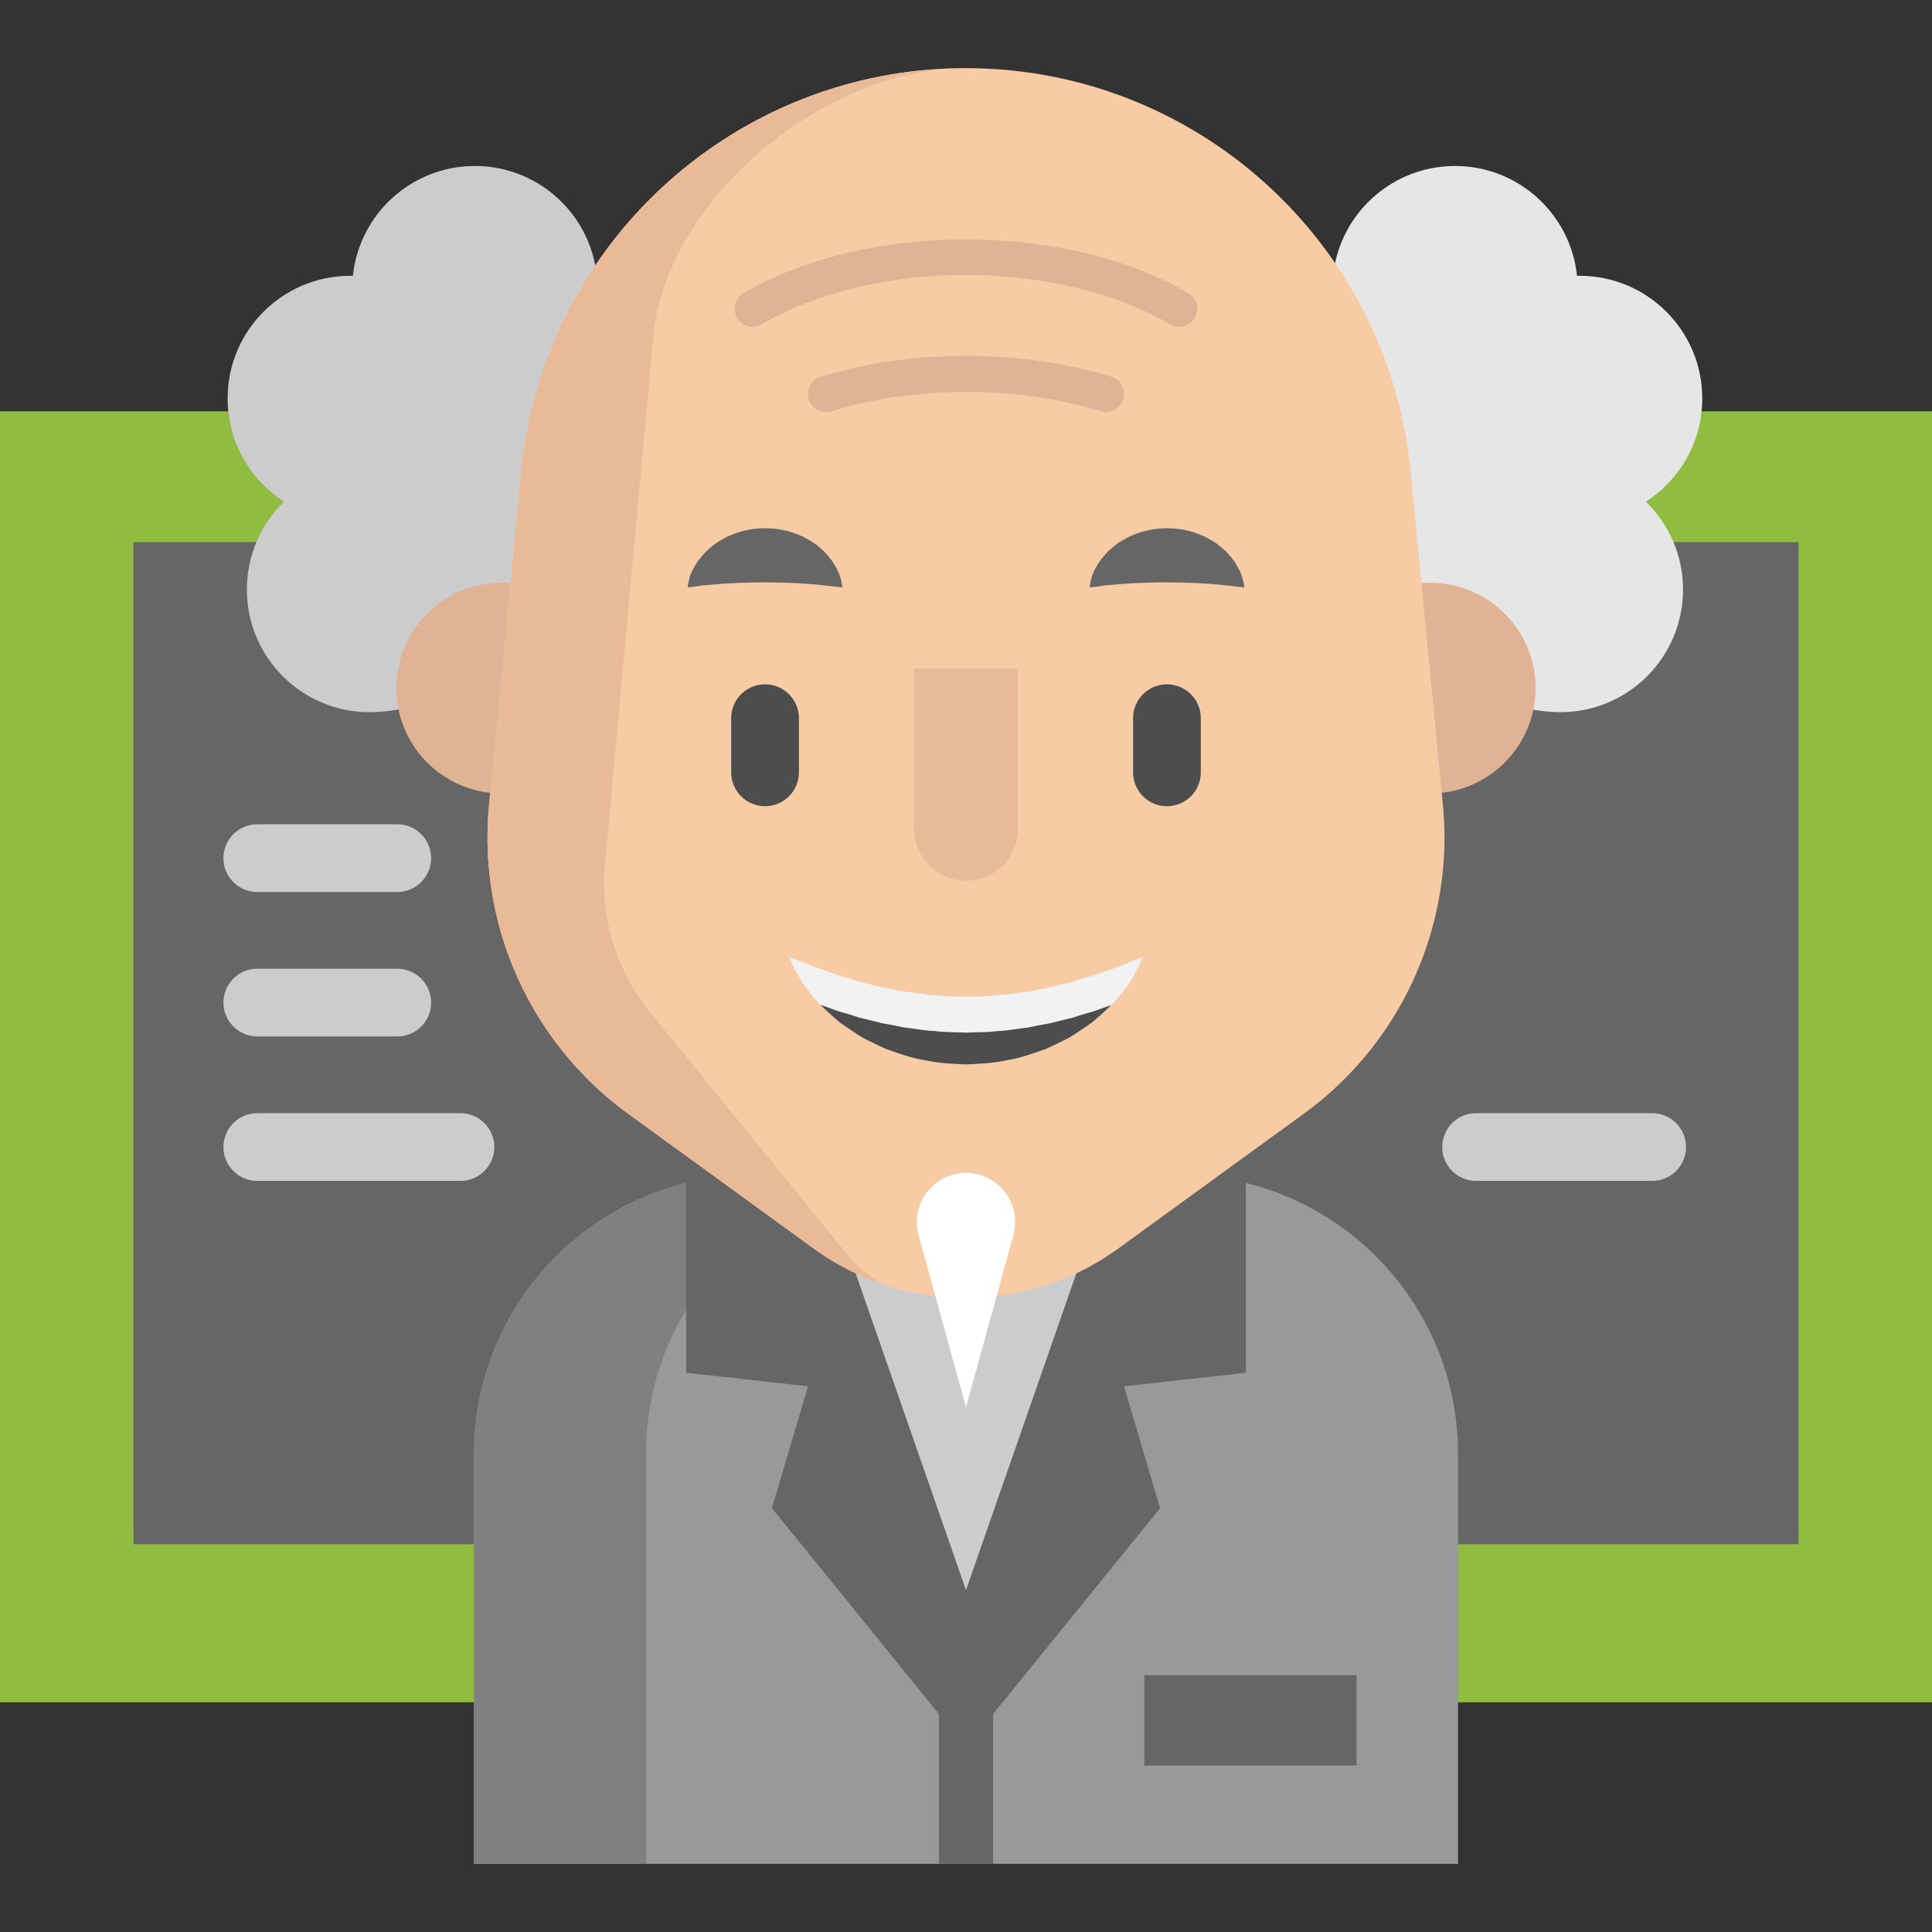 <svg viewBox="0 0 512 512" xmlns="http://www.w3.org/2000/svg"><rect x="0" y="0" width="512" height="512" fill="#333333" stroke="none"/><g><path d="M0 108.99h512v342.131H0z" fill="#90bc42"></path><path d="M35.369 143.681h441.265v265.57H35.369z" fill="#666666"></path><path d="M436.167 132.94c8.991-5.78 14.953-15.866 14.953-27.35 0-17.95-14.551-32.5-32.5-32.5-.233 0-.464.013-.697.018-1.69-16.361-15.517-29.122-32.325-29.122-17.95 0-32.5 14.551-32.5 32.5s9.374 68.266 9.374 79.75c0 17.95 33.095 32.5 51.043 32.5 17.95 0 32.5-14.551 32.5-32.5-.001-9.138-3.777-17.391-9.848-23.296z" fill="#e6e6e6"></path><path d="M75.276 132.94c-8.991-5.78-14.953-15.866-14.953-27.35 0-17.95 14.551-32.5 32.5-32.5.233 0 .464.013.697.018 1.69-16.361 15.517-29.122 32.325-29.122 17.95 0 32.5 14.551 32.5 32.5s-9.374 68.266-9.374 79.75c0 17.95-33.095 32.5-51.043 32.5-17.95 0-32.5-14.551-32.5-32.5-.001-9.138 3.777-17.391 9.848-23.296z" fill="#cccccc"></path><path d="M312.413 311.35H199.595c-40.86 0-73.984 33.123-73.984 73.984v108.598h260.785V385.334c0-40.86-33.123-73.984-73.983-73.984z" fill="#999999"></path><path d="M245.18 311.35h-45.585c-40.86 0-73.984 33.123-73.984 73.984v108.598h45.585V385.334c0-40.86 33.123-73.984 73.984-73.984z" fill="#808080"></path><path d="M131.682 210.239c-14.834-.658-26.641-12.896-26.641-27.885 0-15.408 12.489-27.909 27.909-27.909 1.388 0 2.751.096 4.091.299M380.289 210.239c14.834-.658 26.653-12.896 26.653-27.885 0-15.408-12.501-27.909-27.921-27.909-1.388 0-2.763.108-4.091.299" fill="#e0b394"></path><path d="M330.168 283.438v80.352l-32.299 3.589 9.57 32.299-51.435 63.401-51.436-63.401 9.57-32.299-32.299-3.589v-80.352z" fill="#666666"></path><path d="M293.081 314.939 256 421.406l-37.081-106.467z" fill="#cccccc"></path><path d="m215.623 330.863-49.105-35.677a90.542 90.542 0 0 1-36.902-81.957l8.517-88.138c5.866-60.704 56.879-107.025 117.865-107.025 60.987 0 111.999 46.32 117.865 107.025l8.517 88.138a90.54 90.54 0 0 1-36.902 81.957l-49.105 35.677c-24.075 17.49-56.676 17.49-80.75 0z" fill="#f7cba4"></path><path d="M160.173 230.598a54.66 54.66 0 0 0 12.716 38.4l51.323 63.067c2.68 3.194 5.718 5.874 9.008 8.015a68.267 68.267 0 0 1-17.597-9.223l-49.107-35.673a90.534 90.534 0 0 1-36.893-81.956l8.505-88.141c5.814-60.112 55.889-106.12 116.097-106.994-37.084.897-79.076 35.852-81.266 73.08l-12.786 139.425z" fill="#e8ba97"></path><path d="M303.264 443.943h56.224v23.925h-56.224z" fill="#666666"></path><path d="M312.498 86.599a4.77 4.77 0 0 1-2.408-.653c-29.829-17.414-78.356-17.414-108.18 0a4.785 4.785 0 1 1-4.825-8.265c32.483-18.967 85.344-18.968 117.829 0a4.785 4.785 0 0 1-2.416 8.918zM218.91 109.203a4.785 4.785 0 0 1-1.401-9.362c24.09-7.38 52.863-7.383 76.97-.012a4.785 4.785 0 0 1-2.799 9.152c-22.35-6.834-49.029-6.831-71.367.012-.468.141-.939.21-1.403.21z" fill="#e0b394"></path><path d="M268.561 327.304 256 372.958l-12.561-45.654c-1.908-6.937 2.168-14.108 9.105-16.017 6.937-1.908 14.108 2.168 16.017 9.105.641 2.33.591 4.738 0 6.912z" fill="#ffffff"></path><path d="M105.278 236.388H68.194c-4.956 0-8.972-4.017-8.972-8.972s4.016-8.972 8.972-8.972h37.084c4.956 0 8.972 4.017 8.972 8.972s-4.016 8.972-8.972 8.972zM105.278 274.668H68.194a8.971 8.971 0 0 1-8.972-8.972 8.971 8.971 0 0 1 8.972-8.972h37.084a8.971 8.971 0 0 1 8.972 8.972 8.971 8.971 0 0 1-8.972 8.972zM122.026 312.949H68.194a8.971 8.971 0 0 1-8.972-8.972 8.971 8.971 0 0 1 8.972-8.972h53.832a8.971 8.971 0 0 1 8.972 8.972 8.971 8.971 0 0 1-8.972 8.972zM437.839 312.949h-46.654a8.971 8.971 0 0 1-8.972-8.972 8.971 8.971 0 0 1 8.972-8.972h46.654a8.971 8.971 0 0 1 8.972 8.972 8.971 8.971 0 0 1-8.972 8.972z" fill="#cccccc"></path><path d="M248.822 421.405h14.355v72.529h-14.355z" fill="#666666"></path><path d="M302.83 253.727s-.682 1.675-2.117 4.319c-.347.682-.754 1.4-1.208 2.177-.538.766-1.16 1.543-1.83 2.416-.67.873-1.436 1.759-2.249 2.739a9.253 9.253 0 0 1-.933 1.005c-.12.12-.251.239-.383.359-.467.431-.945.885-1.435 1.34-.981.921-2.046 1.83-3.158 2.787-1.172.861-2.428 1.675-3.72 2.56-.646.443-1.316.873-1.998 1.304-.682.407-1.412.742-2.153 1.113a123.995 123.995 0 0 1-4.546 2.177c-3.23 1.101-6.591 2.393-10.18 2.931-3.541.825-7.237.957-10.922 1.136-3.684-.179-7.381-.299-10.922-1.124-3.589-.538-6.95-1.83-10.18-2.931a117.273 117.273 0 0 1-4.558-2.165c-.73-.371-1.459-.706-2.153-1.113-.67-.443-1.34-.861-1.986-1.304-1.292-.885-2.56-1.711-3.732-2.56a136.155 136.155 0 0 1-3.158-2.787c-.49-.467-.957-.909-1.424-1.352l-.502-.467c-.287-.287-.562-.562-.801-.885-.778-.945-1.531-1.818-2.189-2.68-.646-.873-1.28-1.639-1.806-2.404-.479-.813-.921-1.555-1.292-2.237-1.495-2.727-2.117-4.354-2.117-4.354s1.77.538 4.498 1.639c.694.263 1.412.586 2.213.909.849.251 1.723.574 2.656.885.945.311 1.89.694 2.895 1.053.993.383 2.117.634 3.23.969 1.113.323 2.225.718 3.385 1.065 1.208.263 2.416.574 3.661.873.622.144 1.232.323 1.854.49.634.144 1.292.227 1.938.359a74.21 74.21 0 0 1 3.912.79c2.716.251 5.395.849 8.194.957 2.763.359 5.587.263 8.386.431 2.811-.167 5.634-.06 8.398-.419 2.799-.096 5.479-.706 8.194-.957a91.652 91.652 0 0 1 3.912-.778c.646-.132 1.304-.215 1.938-.359a38.625 38.625 0 0 1 1.854-.49c1.244-.299 2.452-.622 3.661-.873 1.172-.347 2.285-.742 3.397-1.065 1.101-.335 2.249-.598 3.206-.969.981-.335 1.902-.706 2.835-.993.921-.311 1.782-.622 2.632-.873.837-.359 1.579-.706 2.285-.981 2.783-1.161 4.518-1.663 4.518-1.663z" fill="#f2f2f2"></path><path d="M294.492 266.383c-.12.12-.251.239-.383.359-.467.431-.945.885-1.435 1.34-.981.921-2.046 1.83-3.158 2.787-1.172.861-2.428 1.675-3.72 2.56-.646.443-1.316.873-1.998 1.304-.682.407-1.412.742-2.153 1.113a123.995 123.995 0 0 1-4.546 2.177c-3.23 1.101-6.591 2.393-10.18 2.931-3.541.825-7.237.957-10.922 1.136-3.684-.179-7.381-.299-10.922-1.124-3.589-.538-6.95-1.83-10.18-2.931a117.273 117.273 0 0 1-4.558-2.165c-.73-.371-1.459-.706-2.153-1.113-.67-.443-1.34-.861-1.986-1.304-1.292-.885-2.56-1.711-3.732-2.56a136.155 136.155 0 0 1-3.158-2.787c-.49-.467-.957-.909-1.424-1.352l-.502-.467c.383.132.766.263 1.16.395.945.311 1.89.682 2.895 1.041.993.395 2.117.646 3.23.981 1.113.323 2.225.706 3.385 1.065 1.208.251 2.416.574 3.661.873.622.144 1.232.311 1.854.479.634.144 1.292.227 1.938.359 1.304.227 2.608.502 3.912.79 2.716.263 5.395.861 8.194.957 2.763.371 5.587.263 8.386.443 2.811-.167 5.634-.06 8.398-.431 2.799-.096 5.479-.694 8.194-.945a91.815 91.815 0 0 1 3.912-.79c.646-.132 1.304-.215 1.938-.359.622-.167 1.244-.335 1.854-.478 1.244-.299 2.452-.622 3.661-.873 1.172-.359 2.285-.754 3.397-1.065 1.101-.335 2.249-.61 3.206-.969.981-.347 1.902-.706 2.835-1.005.37-.121.741-.252 1.1-.372zM202.746 213.654a8.972 8.972 0 0 1-8.972-8.972v-14.35a8.972 8.972 0 0 1 17.944 0v14.35a8.972 8.972 0 0 1-8.972 8.972z" fill="#4d4d4d"></path><path d="M288.742 155.64s.024-.238.104-.647c.092-.396.185-1.022.386-1.73.09-.366.206-.748.339-1.168.173-.426.407-.854.654-1.34.245-.488.555-.97.88-1.512.328-.55.719-.968 1.12-1.499.407-.511.865-1.005 1.343-1.536.506-.48 1.055-.952 1.639-1.427 1.142-1.006 2.538-1.733 3.993-2.542 1.505-.636 3.102-1.327 4.813-1.646 1.694-.44 3.47-.544 5.242-.627 1.772.081 3.549.176 5.244.614 1.712.316 3.31 1.01 4.816 1.641 1.456.807 2.853 1.534 3.997 2.541.583.476 1.133.95 1.64 1.427.479.532.934 1.031 1.343 1.538.395.529.805.963 1.105 1.492.301.526.593.998.83 1.475.236.479.464.9.636 1.324.157.443.296.843.398 1.223.227.733.322 1.364.409 1.759.077.408.093.64.093.64s-.248-.006-.666-.047c-.407-.053-1.038-.079-1.736-.181-.361-.037-.73-.104-1.135-.158-.432-.02-.858-.08-1.321-.116-.908-.096-1.855-.238-2.897-.279-.512-.034-1.008-.108-1.528-.151a26.108 26.108 0 0 1-1.593-.074c-1.031-.134-2.152-.055-3.193-.185-1.095.039-2.142-.094-3.228-.061-1.067-.08-2.146.005-3.217-.071-1.071.073-2.15-.02-3.219.057-1.086-.038-2.134.1-3.231.056-1.042.129-2.165.049-3.196.184-.526.039-1.056.068-1.595.074-.519.043-1.013.122-1.528.153-1.062.057-1.945.158-2.832.234l-1.304.099c-.429.078-.822.164-1.195.213-.724.128-1.357.158-1.759.209-.412.044-.651.044-.651.044zM182.234 155.64s.024-.238.104-.647c.092-.396.185-1.022.386-1.73.09-.366.206-.748.339-1.168.173-.426.407-.854.654-1.34.245-.488.555-.97.88-1.512.328-.55.719-.968 1.12-1.499.407-.511.865-1.005 1.343-1.536.506-.48 1.055-.952 1.639-1.427 1.142-1.006 2.538-1.733 3.993-2.542 1.505-.636 3.102-1.327 4.813-1.646 1.694-.44 3.47-.544 5.242-.627 1.772.081 3.549.176 5.244.614 1.712.316 3.31 1.01 4.816 1.641 1.456.807 2.853 1.534 3.997 2.541.583.476 1.133.95 1.64 1.427.479.532.934 1.031 1.343 1.538.395.529.805.963 1.105 1.492.301.526.593.998.83 1.475.236.479.464.9.636 1.324.157.443.295.843.398 1.223.227.733.322 1.364.409 1.759.077.408.093.64.093.64s-.248-.006-.666-.047c-.407-.053-1.038-.079-1.736-.181-.361-.037-.73-.104-1.135-.158-.432-.02-.858-.08-1.321-.116-.908-.096-1.855-.238-2.897-.279-.512-.034-1.008-.108-1.528-.151a26.108 26.108 0 0 1-1.593-.074c-1.031-.134-2.152-.055-3.193-.185-1.095.039-2.143-.094-3.228-.061-1.067-.08-2.146.005-3.217-.071-1.071.073-2.15-.02-3.219.057-1.086-.038-2.134.1-3.231.056-1.042.129-2.165.049-3.196.184-.526.039-1.056.068-1.595.074-.519.043-1.013.122-1.528.153-1.062.057-1.945.158-2.832.234l-1.304.099c-.429.078-.822.164-1.195.213-.724.128-1.357.158-1.759.209-.412.044-.651.044-.651.044z" fill="#666666"></path><path d="M309.254 213.654a8.972 8.972 0 0 1-8.972-8.972v-14.35a8.972 8.972 0 0 1 17.944 0v14.35a8.972 8.972 0 0 1-8.972 8.972z" fill="#4d4d4d"></path><path d="M269.757 177.173v42.467c0 7.597-6.16 13.757-13.757 13.757-7.597 0-13.757-6.16-13.757-13.757v-42.467" fill="#e8ba97"></path></g></svg>